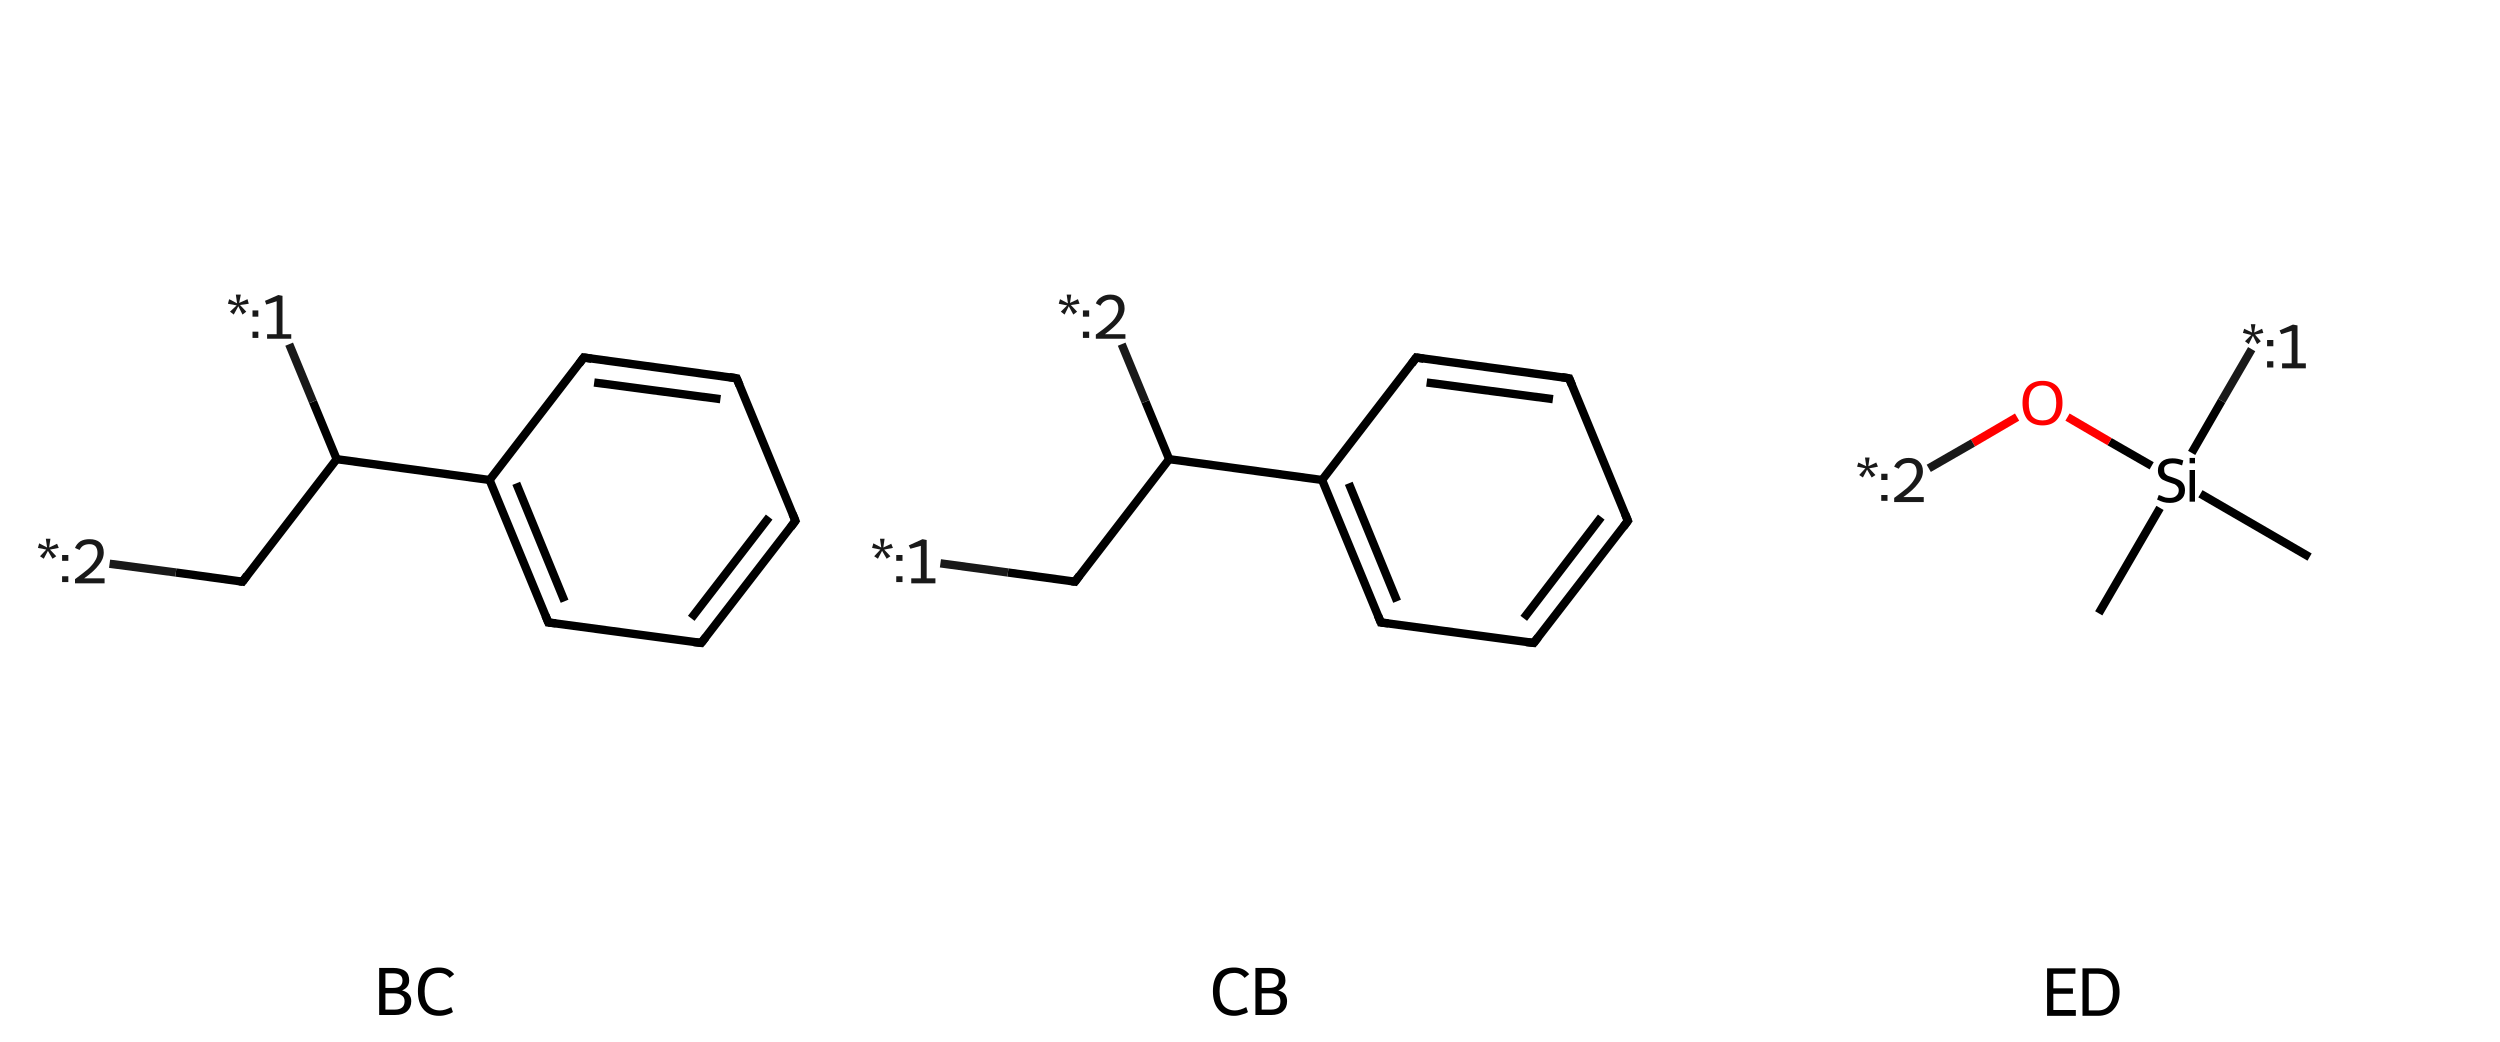 <?xml version='1.0' encoding='iso-8859-1'?>
<svg version='1.1' baseProfile='full'
              xmlns='http://www.w3.org/2000/svg'
                      xmlns:rdkit='http://www.rdkit.org/xml'
                      xmlns:xlink='http://www.w3.org/1999/xlink'
                  xml:space='preserve'
width='600px' height='250px' viewBox='0 0 600 250'>
<!-- END OF HEADER -->
<rect style='opacity:1.0;fill:#FFFFFF;stroke:none' width='600.0' height='250.0' x='0.0' y='0.0'> </rect>
<path class='bond-0 atom-0 atom-1' d='M 190.9,125.0 L 168.3,154.3' style='fill:none;fill-rule:evenodd;stroke:#000000;stroke-width:2.0px;stroke-linecap:butt;stroke-linejoin:miter;stroke-opacity:1' />
<path class='bond-0 atom-0 atom-1' d='M 184.6,124.1 L 165.9,148.4' style='fill:none;fill-rule:evenodd;stroke:#000000;stroke-width:2.0px;stroke-linecap:butt;stroke-linejoin:miter;stroke-opacity:1' />
<path class='bond-1 atom-1 atom-2' d='M 168.3,154.3 L 131.6,149.4' style='fill:none;fill-rule:evenodd;stroke:#000000;stroke-width:2.0px;stroke-linecap:butt;stroke-linejoin:miter;stroke-opacity:1' />
<path class='bond-2 atom-2 atom-3' d='M 131.6,149.4 L 117.5,115.2' style='fill:none;fill-rule:evenodd;stroke:#000000;stroke-width:2.0px;stroke-linecap:butt;stroke-linejoin:miter;stroke-opacity:1' />
<path class='bond-2 atom-2 atom-3' d='M 135.5,144.3 L 123.9,116.0' style='fill:none;fill-rule:evenodd;stroke:#000000;stroke-width:2.0px;stroke-linecap:butt;stroke-linejoin:miter;stroke-opacity:1' />
<path class='bond-3 atom-3 atom-4' d='M 117.5,115.2 L 80.8,110.2' style='fill:none;fill-rule:evenodd;stroke:#000000;stroke-width:2.0px;stroke-linecap:butt;stroke-linejoin:miter;stroke-opacity:1' />
<path class='bond-4 atom-4 atom-5' d='M 80.8,110.2 L 58.2,139.6' style='fill:none;fill-rule:evenodd;stroke:#000000;stroke-width:2.0px;stroke-linecap:butt;stroke-linejoin:miter;stroke-opacity:1' />
<path class='bond-5 atom-5 atom-6' d='M 58.2,139.6 L 42.2,137.4' style='fill:none;fill-rule:evenodd;stroke:#000000;stroke-width:2.0px;stroke-linecap:butt;stroke-linejoin:miter;stroke-opacity:1' />
<path class='bond-5 atom-5 atom-6' d='M 42.2,137.4 L 26.3,135.3' style='fill:none;fill-rule:evenodd;stroke:#191919;stroke-width:2.0px;stroke-linecap:butt;stroke-linejoin:miter;stroke-opacity:1' />
<path class='bond-6 atom-4 atom-7' d='M 80.8,110.2 L 75.1,96.4' style='fill:none;fill-rule:evenodd;stroke:#000000;stroke-width:2.0px;stroke-linecap:butt;stroke-linejoin:miter;stroke-opacity:1' />
<path class='bond-6 atom-4 atom-7' d='M 75.1,96.4 L 69.4,82.6' style='fill:none;fill-rule:evenodd;stroke:#191919;stroke-width:2.0px;stroke-linecap:butt;stroke-linejoin:miter;stroke-opacity:1' />
<path class='bond-7 atom-3 atom-8' d='M 117.5,115.2 L 140.1,85.8' style='fill:none;fill-rule:evenodd;stroke:#000000;stroke-width:2.0px;stroke-linecap:butt;stroke-linejoin:miter;stroke-opacity:1' />
<path class='bond-8 atom-8 atom-9' d='M 140.1,85.8 L 176.8,90.8' style='fill:none;fill-rule:evenodd;stroke:#000000;stroke-width:2.0px;stroke-linecap:butt;stroke-linejoin:miter;stroke-opacity:1' />
<path class='bond-8 atom-8 atom-9' d='M 142.6,91.8 L 172.9,95.8' style='fill:none;fill-rule:evenodd;stroke:#000000;stroke-width:2.0px;stroke-linecap:butt;stroke-linejoin:miter;stroke-opacity:1' />
<path class='bond-9 atom-9 atom-0' d='M 176.8,90.8 L 190.9,125.0' style='fill:none;fill-rule:evenodd;stroke:#000000;stroke-width:2.0px;stroke-linecap:butt;stroke-linejoin:miter;stroke-opacity:1' />
<path d='M 189.8,126.5 L 190.9,125.0 L 190.2,123.3' style='fill:none;stroke:#000000;stroke-width:2.0px;stroke-linecap:butt;stroke-linejoin:miter;stroke-opacity:1;' />
<path d='M 169.4,152.9 L 168.3,154.3 L 166.5,154.1' style='fill:none;stroke:#000000;stroke-width:2.0px;stroke-linecap:butt;stroke-linejoin:miter;stroke-opacity:1;' />
<path d='M 133.4,149.6 L 131.6,149.4 L 130.9,147.7' style='fill:none;stroke:#000000;stroke-width:2.0px;stroke-linecap:butt;stroke-linejoin:miter;stroke-opacity:1;' />
<path d='M 59.3,138.1 L 58.2,139.6 L 57.4,139.5' style='fill:none;stroke:#000000;stroke-width:2.0px;stroke-linecap:butt;stroke-linejoin:miter;stroke-opacity:1;' />
<path d='M 139.0,87.3 L 140.1,85.8 L 142.0,86.1' style='fill:none;stroke:#000000;stroke-width:2.0px;stroke-linecap:butt;stroke-linejoin:miter;stroke-opacity:1;' />
<path d='M 175.0,90.5 L 176.8,90.8 L 177.5,92.5' style='fill:none;stroke:#000000;stroke-width:2.0px;stroke-linecap:butt;stroke-linejoin:miter;stroke-opacity:1;' />
<path class='atom-6' d='M 9.6 133.5
L 11.1 131.9
L 9.1 131.5
L 9.4 130.4
L 11.3 131.4
L 11.0 129.3
L 12.1 129.3
L 11.8 131.4
L 13.7 130.5
L 14.1 131.5
L 12.0 131.9
L 13.5 133.5
L 12.6 134.1
L 11.5 132.2
L 10.5 134.1
L 9.6 133.5
' fill='#191919'/>
<path class='atom-6' d='M 14.9 138.3
L 16.4 138.3
L 16.4 139.7
L 14.9 139.7
L 14.9 138.3
M 14.9 133.2
L 16.4 133.2
L 16.4 134.6
L 14.9 134.6
L 14.9 133.2
' fill='#191919'/>
<path class='atom-6' d='M 18.0 131.5
Q 18.4 130.5, 19.3 129.9
Q 20.2 129.4, 21.5 129.4
Q 23.1 129.4, 24.0 130.2
Q 24.9 131.1, 24.9 132.6
Q 24.9 134.2, 23.7 135.6
Q 22.6 137.1, 20.2 138.8
L 25.1 138.8
L 25.1 140.0
L 18.0 140.0
L 18.0 139.0
Q 19.9 137.6, 21.1 136.6
Q 22.3 135.5, 22.8 134.6
Q 23.4 133.7, 23.4 132.7
Q 23.4 131.7, 22.9 131.1
Q 22.4 130.6, 21.5 130.6
Q 20.7 130.6, 20.1 130.9
Q 19.5 131.2, 19.1 132.0
L 18.0 131.5
' fill='#191919'/>
<path class='atom-7' d='M 55.2 74.8
L 56.8 73.3
L 54.7 72.9
L 55.0 71.8
L 56.9 72.8
L 56.6 70.7
L 57.8 70.7
L 57.4 72.7
L 59.4 71.8
L 59.7 72.9
L 57.6 73.2
L 59.1 74.8
L 58.2 75.5
L 57.2 73.5
L 56.1 75.5
L 55.2 74.8
' fill='#191919'/>
<path class='atom-7' d='M 60.6 79.6
L 62.0 79.6
L 62.0 81.1
L 60.6 81.1
L 60.6 79.6
M 60.6 74.5
L 62.0 74.5
L 62.0 76.0
L 60.6 76.0
L 60.6 74.5
' fill='#191919'/>
<path class='atom-7' d='M 64.1 80.2
L 66.4 80.2
L 66.4 72.3
L 63.9 73.1
L 63.6 72.2
L 66.8 70.8
L 67.8 71.0
L 67.8 80.2
L 69.9 80.2
L 69.9 81.3
L 64.1 81.3
L 64.1 80.2
' fill='#191919'/>
<path class='legend' d='M 96.5 237.7
Q 97.6 238.0, 98.1 238.6
Q 98.7 239.3, 98.7 240.3
Q 98.7 241.8, 97.7 242.7
Q 96.7 243.6, 94.8 243.6
L 91.0 243.6
L 91.0 232.3
L 94.3 232.3
Q 96.3 232.3, 97.3 233.1
Q 98.2 233.8, 98.2 235.3
Q 98.2 237.0, 96.5 237.7
M 92.5 233.6
L 92.5 237.1
L 94.3 237.1
Q 95.5 237.1, 96.0 236.7
Q 96.6 236.2, 96.6 235.3
Q 96.6 233.6, 94.3 233.6
L 92.5 233.6
M 94.8 242.3
Q 95.9 242.3, 96.5 241.8
Q 97.1 241.3, 97.1 240.3
Q 97.1 239.3, 96.4 238.9
Q 95.8 238.4, 94.6 238.4
L 92.5 238.4
L 92.5 242.3
L 94.8 242.3
' fill='#000000'/>
<path class='legend' d='M 100.3 237.9
Q 100.3 235.1, 101.6 233.6
Q 102.9 232.2, 105.4 232.2
Q 107.7 232.2, 109.0 233.8
L 107.9 234.7
Q 107.0 233.5, 105.4 233.5
Q 103.7 233.5, 102.8 234.6
Q 101.9 235.8, 101.9 237.9
Q 101.9 240.2, 102.8 241.3
Q 103.8 242.5, 105.6 242.5
Q 106.8 242.5, 108.3 241.7
L 108.7 242.9
Q 108.1 243.3, 107.3 243.5
Q 106.4 243.8, 105.4 243.8
Q 102.9 243.8, 101.6 242.2
Q 100.3 240.7, 100.3 237.9
' fill='#000000'/>
<path class='bond-0 atom-0 atom-1' d='M 390.7,125.0 L 368.1,154.3' style='fill:none;fill-rule:evenodd;stroke:#000000;stroke-width:2.0px;stroke-linecap:butt;stroke-linejoin:miter;stroke-opacity:1' />
<path class='bond-0 atom-0 atom-1' d='M 384.3,124.1 L 365.7,148.4' style='fill:none;fill-rule:evenodd;stroke:#000000;stroke-width:2.0px;stroke-linecap:butt;stroke-linejoin:miter;stroke-opacity:1' />
<path class='bond-1 atom-1 atom-2' d='M 368.1,154.3 L 331.4,149.4' style='fill:none;fill-rule:evenodd;stroke:#000000;stroke-width:2.0px;stroke-linecap:butt;stroke-linejoin:miter;stroke-opacity:1' />
<path class='bond-2 atom-2 atom-3' d='M 331.4,149.4 L 317.3,115.2' style='fill:none;fill-rule:evenodd;stroke:#000000;stroke-width:2.0px;stroke-linecap:butt;stroke-linejoin:miter;stroke-opacity:1' />
<path class='bond-2 atom-2 atom-3' d='M 335.3,144.3 L 323.7,116.0' style='fill:none;fill-rule:evenodd;stroke:#000000;stroke-width:2.0px;stroke-linecap:butt;stroke-linejoin:miter;stroke-opacity:1' />
<path class='bond-3 atom-3 atom-4' d='M 317.3,115.2 L 280.6,110.2' style='fill:none;fill-rule:evenodd;stroke:#000000;stroke-width:2.0px;stroke-linecap:butt;stroke-linejoin:miter;stroke-opacity:1' />
<path class='bond-4 atom-4 atom-5' d='M 280.6,110.2 L 258.0,139.6' style='fill:none;fill-rule:evenodd;stroke:#000000;stroke-width:2.0px;stroke-linecap:butt;stroke-linejoin:miter;stroke-opacity:1' />
<path class='bond-5 atom-5 atom-6' d='M 258.0,139.6 L 241.9,137.4' style='fill:none;fill-rule:evenodd;stroke:#000000;stroke-width:2.0px;stroke-linecap:butt;stroke-linejoin:miter;stroke-opacity:1' />
<path class='bond-5 atom-5 atom-6' d='M 241.9,137.4 L 225.7,135.2' style='fill:none;fill-rule:evenodd;stroke:#191919;stroke-width:2.0px;stroke-linecap:butt;stroke-linejoin:miter;stroke-opacity:1' />
<path class='bond-6 atom-4 atom-7' d='M 280.6,110.2 L 274.9,96.4' style='fill:none;fill-rule:evenodd;stroke:#000000;stroke-width:2.0px;stroke-linecap:butt;stroke-linejoin:miter;stroke-opacity:1' />
<path class='bond-6 atom-4 atom-7' d='M 274.9,96.4 L 269.2,82.6' style='fill:none;fill-rule:evenodd;stroke:#191919;stroke-width:2.0px;stroke-linecap:butt;stroke-linejoin:miter;stroke-opacity:1' />
<path class='bond-7 atom-3 atom-8' d='M 317.3,115.2 L 339.9,85.8' style='fill:none;fill-rule:evenodd;stroke:#000000;stroke-width:2.0px;stroke-linecap:butt;stroke-linejoin:miter;stroke-opacity:1' />
<path class='bond-8 atom-8 atom-9' d='M 339.9,85.8 L 376.6,90.8' style='fill:none;fill-rule:evenodd;stroke:#000000;stroke-width:2.0px;stroke-linecap:butt;stroke-linejoin:miter;stroke-opacity:1' />
<path class='bond-8 atom-8 atom-9' d='M 342.4,91.8 L 372.7,95.8' style='fill:none;fill-rule:evenodd;stroke:#000000;stroke-width:2.0px;stroke-linecap:butt;stroke-linejoin:miter;stroke-opacity:1' />
<path class='bond-9 atom-9 atom-0' d='M 376.6,90.8 L 390.7,125.0' style='fill:none;fill-rule:evenodd;stroke:#000000;stroke-width:2.0px;stroke-linecap:butt;stroke-linejoin:miter;stroke-opacity:1' />
<path d='M 389.6,126.5 L 390.7,125.0 L 390.0,123.3' style='fill:none;stroke:#000000;stroke-width:2.0px;stroke-linecap:butt;stroke-linejoin:miter;stroke-opacity:1;' />
<path d='M 369.2,152.9 L 368.1,154.3 L 366.3,154.1' style='fill:none;stroke:#000000;stroke-width:2.0px;stroke-linecap:butt;stroke-linejoin:miter;stroke-opacity:1;' />
<path d='M 333.2,149.6 L 331.4,149.4 L 330.7,147.7' style='fill:none;stroke:#000000;stroke-width:2.0px;stroke-linecap:butt;stroke-linejoin:miter;stroke-opacity:1;' />
<path d='M 259.1,138.1 L 258.0,139.6 L 257.2,139.5' style='fill:none;stroke:#000000;stroke-width:2.0px;stroke-linecap:butt;stroke-linejoin:miter;stroke-opacity:1;' />
<path d='M 338.8,87.3 L 339.9,85.8 L 341.7,86.1' style='fill:none;stroke:#000000;stroke-width:2.0px;stroke-linecap:butt;stroke-linejoin:miter;stroke-opacity:1;' />
<path d='M 374.8,90.5 L 376.6,90.8 L 377.3,92.5' style='fill:none;stroke:#000000;stroke-width:2.0px;stroke-linecap:butt;stroke-linejoin:miter;stroke-opacity:1;' />
<path class='atom-6' d='M 209.8 133.5
L 211.3 131.9
L 209.3 131.5
L 209.6 130.4
L 211.5 131.4
L 211.2 129.3
L 212.3 129.3
L 212.0 131.4
L 213.9 130.5
L 214.3 131.5
L 212.2 131.9
L 213.7 133.5
L 212.8 134.1
L 211.7 132.2
L 210.7 134.1
L 209.8 133.5
' fill='#191919'/>
<path class='atom-6' d='M 215.1 138.3
L 216.6 138.3
L 216.6 139.7
L 215.1 139.7
L 215.1 138.3
M 215.1 133.2
L 216.6 133.2
L 216.6 134.6
L 215.1 134.6
L 215.1 133.2
' fill='#191919'/>
<path class='atom-6' d='M 218.7 138.8
L 221.0 138.8
L 221.0 131.0
L 218.5 131.7
L 218.1 130.9
L 221.4 129.4
L 222.4 129.6
L 222.4 138.8
L 224.5 138.8
L 224.5 140.0
L 218.7 140.0
L 218.7 138.8
' fill='#191919'/>
<path class='atom-7' d='M 254.6 74.8
L 256.1 73.3
L 254.1 72.9
L 254.4 71.8
L 256.3 72.8
L 256.0 70.7
L 257.1 70.7
L 256.8 72.7
L 258.7 71.8
L 259.1 72.9
L 257.0 73.2
L 258.5 74.8
L 257.6 75.5
L 256.5 73.5
L 255.5 75.5
L 254.6 74.8
' fill='#191919'/>
<path class='atom-7' d='M 259.9 79.6
L 261.4 79.6
L 261.4 81.1
L 259.9 81.1
L 259.9 79.6
M 259.9 74.5
L 261.4 74.5
L 261.4 76.0
L 259.9 76.0
L 259.9 74.5
' fill='#191919'/>
<path class='atom-7' d='M 263.0 72.8
Q 263.4 71.8, 264.3 71.3
Q 265.2 70.7, 266.5 70.7
Q 268.1 70.7, 269.0 71.6
Q 269.9 72.5, 269.9 74.0
Q 269.9 75.5, 268.7 77.0
Q 267.6 78.4, 265.2 80.2
L 270.1 80.2
L 270.1 81.3
L 263.0 81.3
L 263.0 80.3
Q 264.9 79.0, 266.1 77.9
Q 267.3 76.9, 267.8 76.0
Q 268.4 75.0, 268.4 74.1
Q 268.4 73.0, 267.9 72.5
Q 267.4 71.9, 266.5 71.9
Q 265.7 71.9, 265.1 72.3
Q 264.5 72.6, 264.1 73.4
L 263.0 72.8
' fill='#191919'/>
<path class='legend' d='M 291.1 237.9
Q 291.1 235.1, 292.4 233.6
Q 293.7 232.2, 296.2 232.2
Q 298.5 232.2, 299.8 233.8
L 298.7 234.7
Q 297.8 233.5, 296.2 233.5
Q 294.5 233.5, 293.6 234.6
Q 292.7 235.8, 292.7 237.9
Q 292.7 240.2, 293.6 241.3
Q 294.6 242.5, 296.4 242.5
Q 297.6 242.5, 299.1 241.7
L 299.5 242.9
Q 298.9 243.3, 298.0 243.5
Q 297.1 243.8, 296.2 243.8
Q 293.7 243.8, 292.4 242.2
Q 291.1 240.7, 291.1 237.9
' fill='#000000'/>
<path class='legend' d='M 306.8 237.7
Q 307.8 238.0, 308.4 238.6
Q 308.9 239.3, 308.9 240.3
Q 308.9 241.8, 307.9 242.7
Q 306.9 243.6, 305.1 243.6
L 301.3 243.6
L 301.3 232.3
L 304.6 232.3
Q 306.5 232.3, 307.5 233.1
Q 308.5 233.8, 308.5 235.3
Q 308.5 237.0, 306.8 237.7
M 302.8 233.6
L 302.8 237.1
L 304.6 237.1
Q 305.7 237.1, 306.3 236.7
Q 306.9 236.2, 306.9 235.3
Q 306.9 233.6, 304.6 233.6
L 302.8 233.6
M 305.1 242.3
Q 306.2 242.3, 306.8 241.8
Q 307.3 241.3, 307.3 240.3
Q 307.3 239.3, 306.7 238.9
Q 306.1 238.4, 304.8 238.4
L 302.8 238.4
L 302.8 242.3
L 305.1 242.3
' fill='#000000'/>
<path class='bond-0 atom-0 atom-1' d='M 503.7,147.2 L 518.4,121.9' style='fill:none;fill-rule:evenodd;stroke:#000000;stroke-width:2.0px;stroke-linecap:butt;stroke-linejoin:miter;stroke-opacity:1' />
<path class='bond-1 atom-1 atom-2' d='M 528.1,118.5 L 554.3,133.7' style='fill:none;fill-rule:evenodd;stroke:#000000;stroke-width:2.0px;stroke-linecap:butt;stroke-linejoin:miter;stroke-opacity:1' />
<path class='bond-2 atom-1 atom-3' d='M 516.4,111.8 L 506.3,106.0' style='fill:none;fill-rule:evenodd;stroke:#000000;stroke-width:2.0px;stroke-linecap:butt;stroke-linejoin:miter;stroke-opacity:1' />
<path class='bond-2 atom-1 atom-3' d='M 506.3,106.0 L 496.2,100.1' style='fill:none;fill-rule:evenodd;stroke:#FF0000;stroke-width:2.0px;stroke-linecap:butt;stroke-linejoin:miter;stroke-opacity:1' />
<path class='bond-3 atom-3 atom-4' d='M 484.1,100.1 L 473.5,106.3' style='fill:none;fill-rule:evenodd;stroke:#FF0000;stroke-width:2.0px;stroke-linecap:butt;stroke-linejoin:miter;stroke-opacity:1' />
<path class='bond-3 atom-3 atom-4' d='M 473.5,106.3 L 462.9,112.4' style='fill:none;fill-rule:evenodd;stroke:#191919;stroke-width:2.0px;stroke-linecap:butt;stroke-linejoin:miter;stroke-opacity:1' />
<path class='bond-4 atom-1 atom-5' d='M 526.0,108.7 L 533.2,96.2' style='fill:none;fill-rule:evenodd;stroke:#000000;stroke-width:2.0px;stroke-linecap:butt;stroke-linejoin:miter;stroke-opacity:1' />
<path class='bond-4 atom-1 atom-5' d='M 533.2,96.2 L 540.4,83.8' style='fill:none;fill-rule:evenodd;stroke:#191919;stroke-width:2.0px;stroke-linecap:butt;stroke-linejoin:miter;stroke-opacity:1' />
<path class='atom-1' d='M 518.1 118.8
Q 518.2 118.8, 518.7 119.0
Q 519.1 119.2, 519.7 119.4
Q 520.2 119.5, 520.8 119.5
Q 521.8 119.5, 522.3 119.0
Q 522.9 118.5, 522.9 117.7
Q 522.9 117.1, 522.6 116.8
Q 522.3 116.4, 521.9 116.2
Q 521.4 116.0, 520.7 115.8
Q 519.8 115.5, 519.2 115.2
Q 518.7 115.0, 518.3 114.4
Q 517.9 113.8, 517.9 112.9
Q 517.9 111.6, 518.8 110.8
Q 519.7 110.0, 521.4 110.0
Q 522.7 110.0, 524.0 110.5
L 523.7 111.7
Q 522.4 111.2, 521.5 111.2
Q 520.5 111.2, 519.9 111.6
Q 519.3 112.0, 519.4 112.7
Q 519.4 113.3, 519.6 113.6
Q 519.9 114.0, 520.3 114.2
Q 520.8 114.4, 521.5 114.6
Q 522.4 114.9, 523.0 115.2
Q 523.6 115.5, 524.0 116.1
Q 524.4 116.7, 524.4 117.7
Q 524.4 119.1, 523.4 119.9
Q 522.4 120.7, 520.8 120.7
Q 519.9 120.7, 519.2 120.5
Q 518.5 120.3, 517.7 119.9
L 518.1 118.8
' fill='#000000'/>
<path class='atom-1' d='M 525.5 109.9
L 526.8 109.9
L 526.8 111.2
L 525.5 111.2
L 525.5 109.9
M 525.5 112.8
L 526.8 112.8
L 526.8 120.4
L 525.5 120.4
L 525.5 112.8
' fill='#000000'/>
<path class='atom-3' d='M 485.4 96.7
Q 485.4 94.2, 486.6 92.8
Q 487.9 91.4, 490.2 91.4
Q 492.5 91.4, 493.8 92.8
Q 495.0 94.2, 495.0 96.7
Q 495.0 99.2, 493.7 100.7
Q 492.5 102.1, 490.2 102.1
Q 487.9 102.1, 486.6 100.7
Q 485.4 99.2, 485.4 96.7
M 490.2 100.9
Q 491.8 100.9, 492.6 99.9
Q 493.5 98.8, 493.5 96.7
Q 493.5 94.6, 492.6 93.6
Q 491.8 92.5, 490.2 92.5
Q 488.6 92.5, 487.7 93.6
Q 486.9 94.6, 486.9 96.7
Q 486.9 98.8, 487.7 99.9
Q 488.6 100.9, 490.2 100.9
' fill='#FF0000'/>
<path class='atom-4' d='M 446.2 114.0
L 447.7 112.4
L 445.7 112.0
L 446.0 111.0
L 447.9 111.9
L 447.6 109.8
L 448.7 109.8
L 448.4 111.9
L 450.3 111.0
L 450.7 112.0
L 448.6 112.4
L 450.1 114.0
L 449.2 114.6
L 448.1 112.7
L 447.1 114.6
L 446.2 114.0
' fill='#191919'/>
<path class='atom-4' d='M 451.5 118.8
L 453.0 118.8
L 453.0 120.2
L 451.5 120.2
L 451.5 118.8
M 451.5 113.7
L 453.0 113.7
L 453.0 115.2
L 451.5 115.2
L 451.5 113.7
' fill='#191919'/>
<path class='atom-4' d='M 454.6 112.0
Q 455.0 111.0, 455.9 110.5
Q 456.8 109.9, 458.1 109.9
Q 459.7 109.9, 460.6 110.8
Q 461.5 111.6, 461.5 113.1
Q 461.5 114.7, 460.3 116.1
Q 459.2 117.6, 456.8 119.3
L 461.7 119.3
L 461.7 120.5
L 454.6 120.5
L 454.6 119.5
Q 456.5 118.1, 457.7 117.1
Q 458.9 116.0, 459.4 115.1
Q 460.0 114.2, 460.0 113.2
Q 460.0 112.2, 459.5 111.6
Q 459.0 111.1, 458.1 111.1
Q 457.3 111.1, 456.7 111.4
Q 456.1 111.8, 455.7 112.5
L 454.6 112.0
' fill='#191919'/>
<path class='atom-5' d='M 538.8 81.9
L 540.3 80.4
L 538.3 79.9
L 538.6 78.9
L 540.5 79.8
L 540.2 77.8
L 541.3 77.8
L 541.0 79.8
L 542.9 78.9
L 543.2 79.9
L 541.2 80.3
L 542.6 81.9
L 541.7 82.6
L 540.7 80.6
L 539.7 82.6
L 538.8 81.9
' fill='#191919'/>
<path class='atom-5' d='M 544.1 86.7
L 545.6 86.7
L 545.6 88.2
L 544.1 88.2
L 544.1 86.7
M 544.1 81.6
L 545.6 81.6
L 545.6 83.1
L 544.1 83.1
L 544.1 81.6
' fill='#191919'/>
<path class='atom-5' d='M 547.7 87.2
L 550.0 87.2
L 550.0 79.4
L 547.5 80.2
L 547.1 79.3
L 550.3 77.9
L 551.4 78.1
L 551.4 87.2
L 553.4 87.2
L 553.4 88.4
L 547.7 88.4
L 547.7 87.2
' fill='#191919'/>
<path class='legend' d='M 491.3 232.4
L 498.1 232.4
L 498.1 233.7
L 492.8 233.7
L 492.8 237.2
L 497.5 237.2
L 497.5 238.5
L 492.8 238.5
L 492.8 242.4
L 498.2 242.4
L 498.2 243.8
L 491.3 243.8
L 491.3 232.4
' fill='#000000'/>
<path class='legend' d='M 503.5 232.4
Q 506.0 232.4, 507.3 233.9
Q 508.7 235.4, 508.7 238.1
Q 508.7 240.7, 507.3 242.2
Q 506.0 243.8, 503.5 243.8
L 499.8 243.8
L 499.8 232.4
L 503.5 232.4
M 503.5 242.5
Q 505.2 242.5, 506.1 241.4
Q 507.1 240.3, 507.1 238.1
Q 507.1 235.9, 506.1 234.8
Q 505.2 233.7, 503.5 233.7
L 501.3 233.7
L 501.3 242.5
L 503.5 242.5
' fill='#000000'/>
</svg>
